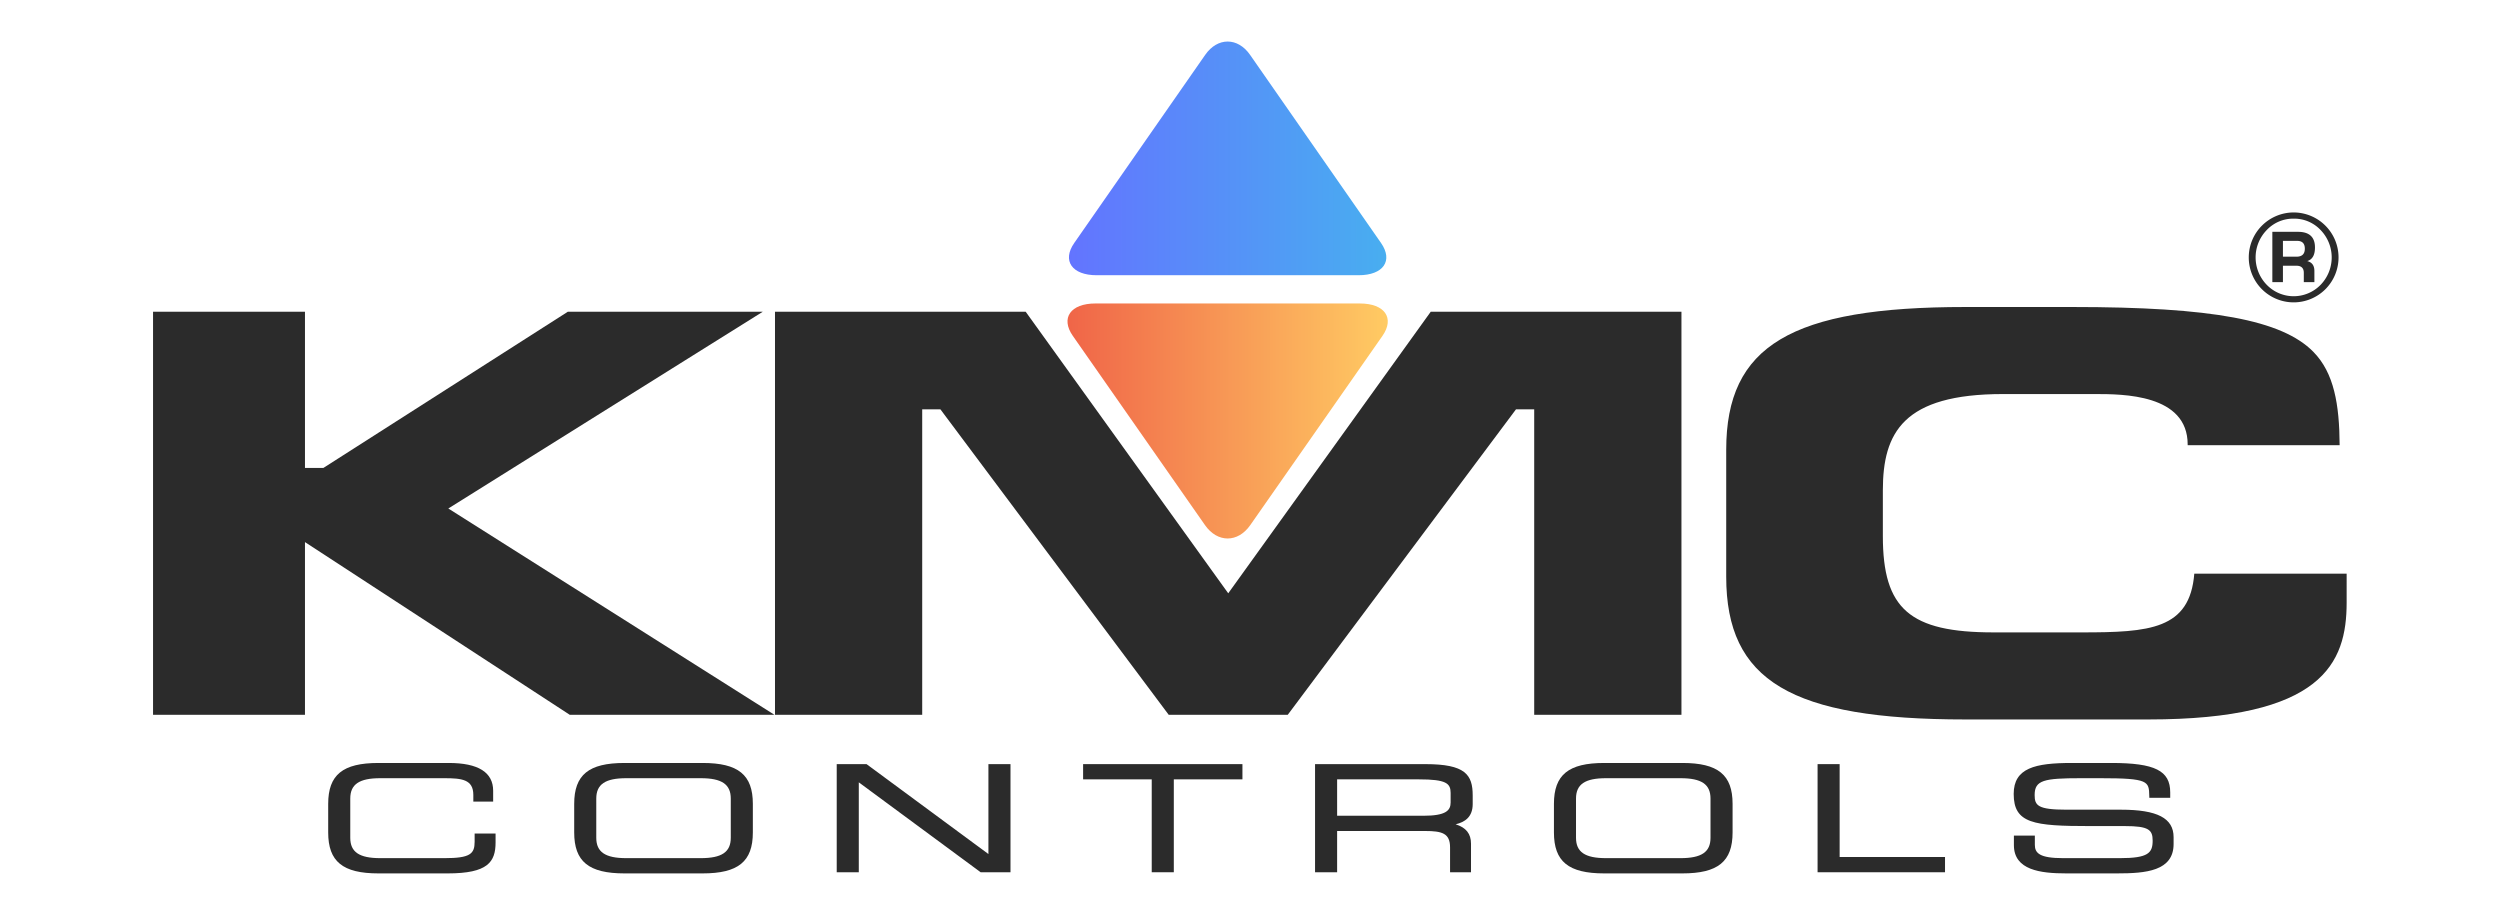 <svg id="Layer_1" data-name="Layer 1" xmlns="http://www.w3.org/2000/svg" xmlns:xlink="http://www.w3.org/1999/xlink" viewBox="0 0 1920 702"><defs><style>.cls-1{fill:#2b2b2b;}.cls-2{fill:url(#Orange);}.cls-3{fill:url(#linear-gradient);}</style><linearGradient id="Orange" x1="819.835" y1="323.313" x2="1065.818" y2="323.313" gradientUnits="userSpaceOnUse"><stop offset="0" stop-color="#f06548"/><stop offset="1" stop-color="#ffcb63"/></linearGradient><linearGradient id="linear-gradient" x1="1064.695" y1="121.64" x2="820.957" y2="121.64" gradientUnits="userSpaceOnUse"><stop offset="0" stop-color="#48aef0"/><stop offset="1" stop-color="#6374ff"/></linearGradient></defs><title>kmc</title><polygon class="cls-1" points="344.311 390.521 585.849 239.389 436.127 239.389 248.348 359.38 234.218 359.38 234.218 239.389 117.538 239.389 117.538 548.947 234.218 548.947 234.218 416.331 437.541 548.947 594.739 548.947 344.311 390.521"/><polygon class="cls-1" points="787.704 239.389 595.195 239.389 595.195 548.947 708.254 548.947 708.254 314.375 722.242 314.375 897.548 548.947 989.007 548.947 1164.274 314.375 1178.268 314.375 1178.268 548.947 1291.355 548.947 1291.355 239.389 1098.823 239.389 943.283 455.655 787.704 239.389"/><path class="cls-1" d="M1598.705,485.677h-67.658c-64.358,0-85.013-17.978-85.013-73.922V376.585c0-44.388,15.686-73.95,92.245-73.95h70.679c21.294,0,71.172,0,71.172,38.746v.509H1796.845c-.192-31.265-4.25-55.531-20.247-71.743-24.09-24.412-77.719-34.366-185.102-34.366h-82.133c-133.855,0-183.63,29.726-183.63,109.663v97.446c0,79.932,49.775,109.652,183.63,109.652h140.566c133.844,0,152.297-43.16,152.297-89.812V440.582H1685.218c-3.446,42.872-34.315,45.096-86.513,45.096"/><path class="cls-1" d="M364.517,646.519c0,9.258-3.486,12.54-23.06,12.54H292.06c-16.162,0-23.054-4.68-23.054-15.647V613.301c0-10.967,6.893-15.647,23.054-15.647h48.966c13.587,0,22.488.888,22.488,12.874v5.082h15.228v-8.302c0-14.181-11.476-21.345-34.112-21.345h-54.014c-27.395,0-38.565,9.094-38.565,31.424v21.939c0,22.33,11.171,31.446,38.565,31.446h53.284c30.694,0,36.703-8.743,36.703-23.807V640.13H364.517Z"/><path class="cls-1" d="M539.609,585.963H479.557c-27.395,0-38.571,9.094-38.571,31.424v21.945c0,22.324,11.176,31.441,38.571,31.441h60.052c27.395,0,38.577-9.116,38.577-31.441V617.386c0-22.33-11.182-31.424-38.577-31.424m21.623,27.338v30.111c0,10.967-6.898,15.647-23.066,15.647H481c-16.162,0-23.06-4.68-23.06-15.647V613.301c0-10.961,6.898-15.647,23.06-15.647h57.166c16.167,0,23.066,4.686,23.066,15.647"/><polygon class="cls-1" points="759.104 655.908 665.874 587.119 665.495 586.847 642.599 586.847 642.599 669.891 659.553 669.891 659.553 600.83 752.755 669.603 753.134 669.891 776.058 669.891 776.058 586.847 759.104 586.847 759.104 655.908"/><polygon class="cls-1" points="831.824 598.546 884.525 598.546 884.525 669.887 901.485 669.887 901.485 598.546 954.192 598.546 954.192 586.849 831.824 586.849 831.824 598.546"/><path class="cls-1" d="M1094.759,586.849h-84.804v83.038h16.954v-31.684h67.42c13.361,0,19.319,1.816,19.319,12.642v19.042h16.083V647.959c0-7.583-3.69-12.331-11.793-14.905,7.04-1.641,13.095-5.574,13.095-15.556V610.967c0-15.998-5.614-24.118-36.273-24.118m-67.85,11.697h62.802c20.983,0,24.367,3.061,24.367,10.429V616.275c0,6.146-3.548,10.226-20.904,10.226h-66.265Z"/><path class="cls-1" d="M1292.057,585.963h-60.058c-27.4,0-38.577,9.094-38.577,31.424v21.945c0,22.324,11.176,31.441,38.577,31.441h60.058c27.389,0,38.565-9.116,38.565-31.441V617.386c0-22.33-11.176-31.424-38.565-31.424m21.611,27.338v30.111c0,10.967-6.893,15.647-23.054,15.647h-57.172c-16.162,0-23.066-4.68-23.066-15.647V613.301c0-10.961,6.904-15.647,23.066-15.647h57.172c16.162,0,23.054,4.686,23.054,15.647"/><polygon class="cls-1" points="1412.842 586.847 1395.9 586.847 1395.9 669.891 1493.775 669.891 1493.775 658.177 1412.842 658.177 1412.842 586.847"/><path class="cls-1" d="M1628.874,621.844H1587.112c-22.279,0-24.503-3.282-24.503-11.318,0-11.363,7.13-12.868,35.447-12.868h14.973c37.303,0,37.36,2.354,37.62,13.672l.028,1.398h16.054v-4.193c0-16.671-11.821-22.573-45.203-22.573h-30.377c-28.26,0-44.632,3.882-44.632,23.784,0,22.658,15.194,24.684,58.586,24.684h26.783c18.267,0,21.351,2.795,21.351,11.205,0,9.473-3.486,13.423-25.074,13.423h-43.783c-18.001,0-21.617-3.899-21.617-10.203v-7.085h-16.088v7.306c0,19.127,20.293,21.696,40.144,21.696h39.165c21.928,0,43.341-1.749,43.341-22.585v-5.217c0-14.6-12.472-21.125-40.455-21.125"/><path class="cls-1" d="M1761.628,163.162a34.549,34.549,0,0,1,24.288,58.943,34.474,34.474,0,0,1-58.864-24.424,34.555,34.555,0,0,1,34.576-34.519m-.057,4.759a27.953,27.953,0,0,0-20.683,8.715,30.152,30.152,0,0,0,0,42.13,28.809,28.809,0,0,0,41.321,0,30.246,30.246,0,0,0,0-42.113,27.796,27.796,0,0,0-20.638-8.732m-16.411,48.757V178.044h19.682q13.046,0,13.055,12.002c0,5.812-1.992,9.309-5.953,10.463,3.661.9,5.506,3.418,5.506,7.589v8.579h-8.132v-7.136q0-5.458-5.659-5.455h-10.367v12.591Zm8.132-19.54h10.367q6.443,0,6.446-6.146,0-6.01-5.947-6.004h-10.865Z"/><path class="cls-2" d="M841.294,233.068c-19.121,0-26.942,11.176-17.373,24.876L925.447,403.299c9.564,13.678,25.199,13.678,34.751,0l101.537-145.354c9.564-13.7,1.743-24.876-17.373-24.876Z"/><path class="cls-3" d="M925.612,42.115,824.997,186.632c-9.467,13.621-1.72,24.741,17.231,24.741h201.207c18.946,0,26.687-11.12,17.214-24.741L960.046,42.115c-4.736-6.808-10.973-10.209-17.214-10.209s-12.483,3.401-17.22,10.209"/></svg>